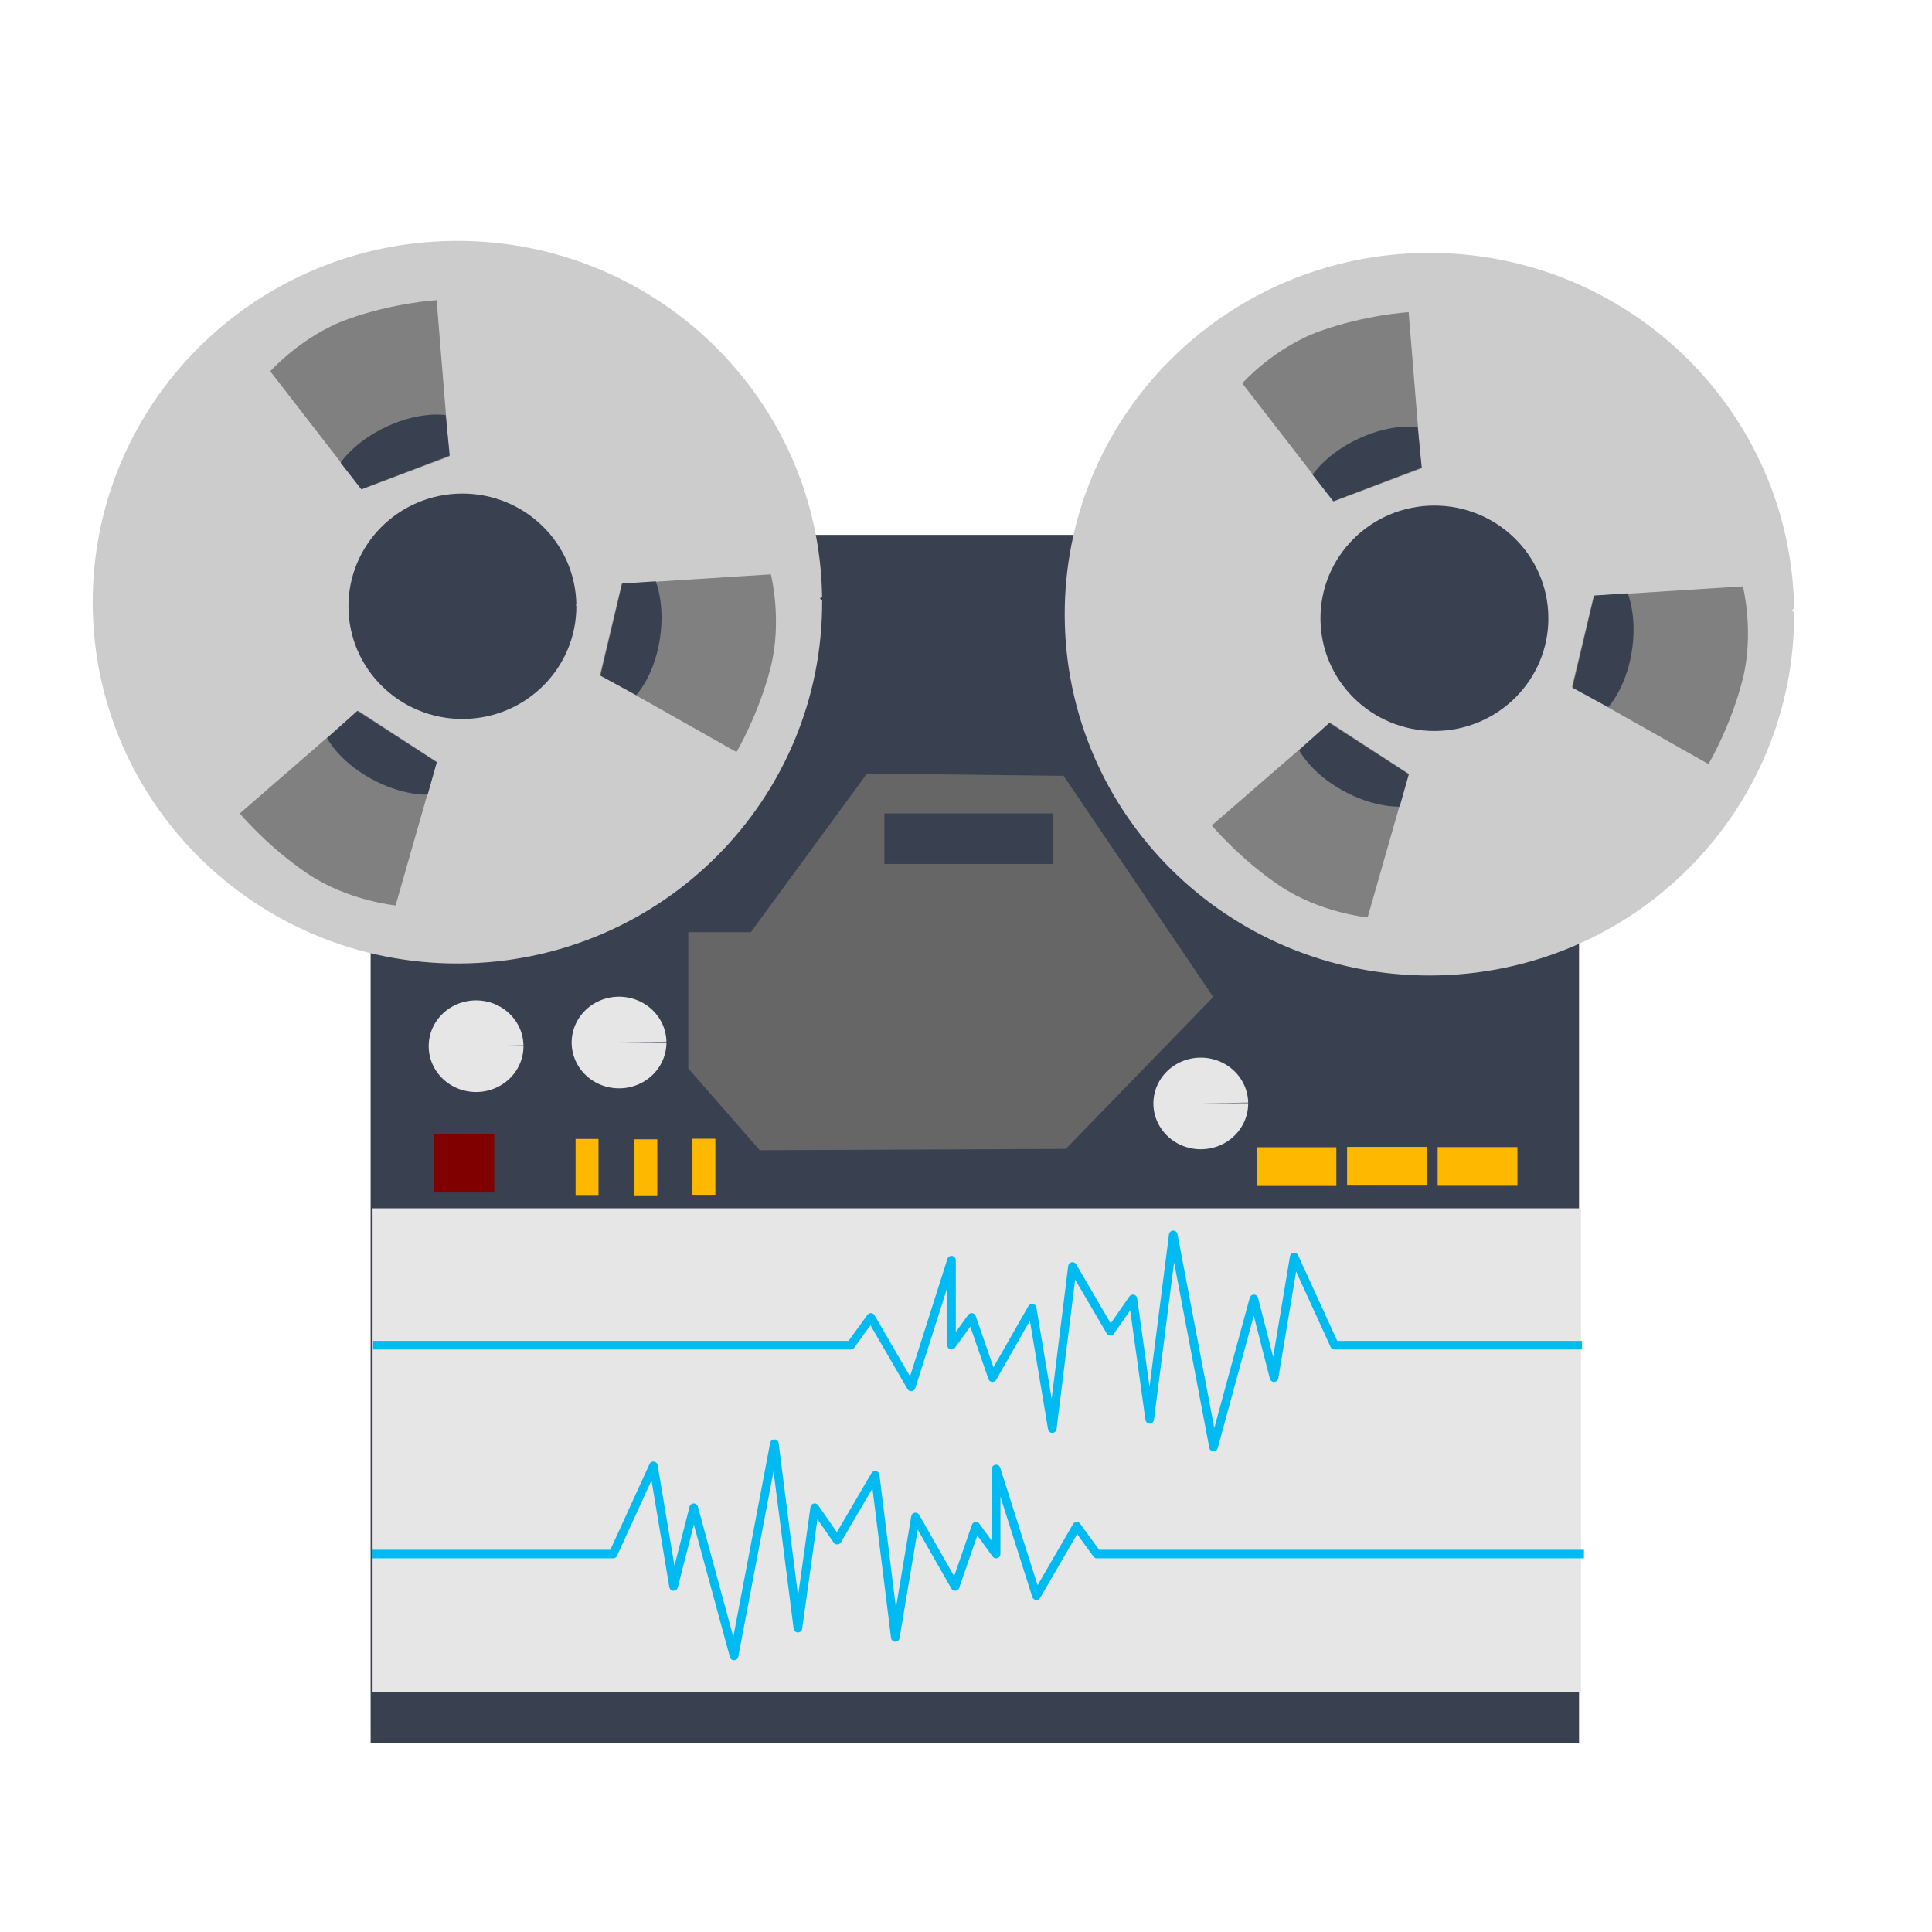 <?xml version="1.0" encoding="UTF-8" standalone="no"?>
<!-- Created using Karbon, part of Calligra: http://www.calligra.org/karbon -->

<svg
   xmlns:dc="http://purl.org/dc/elements/1.1/"
   xmlns:cc="http://creativecommons.org/ns#"
   xmlns:rdf="http://www.w3.org/1999/02/22-rdf-syntax-ns#"
   xmlns:svg="http://www.w3.org/2000/svg"
   xmlns="http://www.w3.org/2000/svg"
   xmlns:sodipodi="http://sodipodi.sourceforge.net/DTD/sodipodi-0.dtd"
   xmlns:inkscape="http://www.inkscape.org/namespaces/inkscape"
   width="512"
   height="512"
   id="svg2"
   version="1.1"
   inkscape:version="0.48.5 r10040"
   sodipodi:docname="audience.svg kopyası"
   viewBox="0 0 512 512">
  <sodipodi:namedview
     pagecolor="#ffffff"
     bordercolor="#666666"
     borderopacity="1"
     objecttolerance="10"
     gridtolerance="10"
     guidetolerance="10"
     inkscape:pageopacity="0"
     inkscape:pageshadow="2"
     inkscape:window-width="1366"
     inkscape:window-height="716"
     id="namedview10"
     showgrid="false"
     inkscape:zoom="0.57452426"
     inkscape:cx="-38.091182"
     inkscape:cy="215.71454"
     inkscape:window-x="0"
     inkscape:window-y="0"
     inkscape:window-maximized="1"
     inkscape:current-layer="svg2"
     inkscape:showpageshadow="false"
     borderlayer="true"
     units="px"
     showguides="false"
     inkscape:document-units="px">
    <sodipodi:guide
       position="1.9073486e-06,48"
       orientation="48,0"
       id="guide4062" />
    <sodipodi:guide
       position="1.9073486e-06,3.8146973e-06"
       orientation="0,48"
       id="guide4064" />
    <sodipodi:guide
       position="48,3.8146973e-06"
       orientation="-48,0"
       id="guide4066" />
    <sodipodi:guide
       position="48,48"
       orientation="0,-48"
       id="guide4068" />
    <sodipodi:guide
       position="4,44"
       orientation="40,0"
       id="guide4072" />
    <sodipodi:guide
       position="4,4"
       orientation="0,40"
       id="guide4074" />
    <sodipodi:guide
       position="44,4"
       orientation="-40,0"
       id="guide4076" />
    <sodipodi:guide
       position="44,44"
       orientation="0,-40"
       id="guide4078" />
    <sodipodi:guide
       position="15,33"
       orientation="18,0"
       id="guide4080" />
    <sodipodi:guide
       position="15,15"
       orientation="0,18"
       id="guide4082" />
    <sodipodi:guide
       position="33,15"
       orientation="-18,0"
       id="guide4084" />
    <sodipodi:guide
       position="33,33"
       orientation="0,-18"
       id="guide4086" />
    <inkscape:grid
       type="xygrid"
       id="grid3359" />
  </sodipodi:namedview>
  <defs
     id="defs4">
    <inkscape:path-effect
       effect="spiro"
       id="path-effect3794"
       is_visible="true" />
    <inkscape:path-effect
       effect="spiro"
       id="path-effect3794-1"
       is_visible="true" />
  </defs>
  <g
     id="g4113">
    <rect
       ry="0"
       y="141.752"
       x="98.219"
       height="320.248"
       width="320.248"
       id="rect3401"
       style="fill:#394050;fill-opacity:1;stroke:none" />
    <rect
       ry="0"
       y="320.214"
       x="98.736"
       height="128.099"
       width="320.248"
       id="rect3999"
       style="fill:#e6e6e6;fill-opacity:1;stroke:none" />
    <path
       sodipodi:nodetypes="ccccccccccccccccccccc"
       inkscape:connector-curvature="0"
       inkscape:original-d="m 98.553754,411.83875 63.925486,0 10.68437,-23.37743 5.34216,31.96963 5.34221,-20.86678 10.68435,39.27863 10.68436,-56.23965 6.23683,48.87491 4.44752,-31.91389 5.96832,8.5922 10.05824,-17.1844 5.34217,42.96101 5.34219,-31.91389 10.50494,18.41186 5.5216,-15.95695 5.34218,7.36475 0,-22.54054 10.68437,33.58765 10.68436,-18.41186 5.34219,7.36475 129.07876,0"
       inkscape:path-effect="#path-effect3794"
       id="path3792"
       d="m 98.554,411.839 63.925,0 10.684,-23.377 5.342,31.97 5.342,-20.867 10.684,39.279 10.684,-56.24 6.237,48.875 4.448,-31.914 5.968,8.592 10.058,-17.184 5.342,42.961 5.342,-31.914 10.505,18.412 5.522,-15.957 5.342,7.365 0,-22.541 10.684,33.588 10.684,-18.412 5.342,7.365 129.079,0"
       style="fill:none;stroke:#00bbf2;stroke-width:2.276;stroke-linecap:butt;stroke-linejoin:round;stroke-miterlimit:4;stroke-opacity:1;stroke-dasharray:none" />
    <g
       transform="matrix(0.962,0,0,0.962,9.569,5.984)"
       id="g3918">
      <path
         sodipodi:type="arc"
         style="fill:#cccccc;fill-opacity:1;stroke:#cccccc;stroke-width:26;stroke-linecap:butt;stroke-linejoin:bevel;stroke-miterlimit:4;stroke-opacity:1;stroke-dasharray:none"
         id="path3793"
         sodipodi:cx="115.2584"
         sodipodi:cy="122.405"
         sodipodi:rx="86.974129"
         sodipodi:ry="93.338089"
         d="m 202.232,121.984 c 0.217,51.549 -38.547,93.526 -86.581,93.758 C 67.617,215.975 28.502,174.375 28.285,122.826 28.068,71.277 66.832,29.3 114.866,29.068 c 47.637,-0.231 86.583,40.708 87.355,91.825 L 115.258,122.405 z"
         sodipodi:start="6.2786748"
         sodipodi:end="12.550167"
         transform="matrix(1.005,0,0,0.936,0.229,45.102)" />
      <path
         sodipodi:type="arc"
         style="fill:#394050;fill-opacity:1;stroke:#394050;stroke-width:26;stroke-linecap:butt;stroke-linejoin:bevel;stroke-miterlimit:4;stroke-opacity:1;stroke-dasharray:none"
         id="path3793-7"
         sodipodi:cx="115.2584"
         sodipodi:cy="122.405"
         sodipodi:rx="86.974129"
         sodipodi:ry="93.338089"
         d="m 202.232,121.984 c 0.217,51.549 -38.547,93.526 -86.581,93.758 C 67.617,215.975 28.502,174.375 28.285,122.826 28.068,71.277 66.832,29.3 114.866,29.068 c 47.637,-0.231 86.583,40.708 87.355,91.825 L 115.258,122.405 z"
         sodipodi:start="6.2786748"
         sodipodi:end="12.550167"
         transform="matrix(0.314,0,0,0.292,81.245,125.052)" />
      <path
         style="fill:#808080;stroke:none"
         d="m 89.693,128.6 24.142,-9.097 -3.499,-43.036 c 0,0 -11.879,0.705 -24.492,5.248 -12.612,4.543 -21.343,14.345 -21.343,14.345 z"
         id="path3847"
         inkscape:connector-curvature="0"
         sodipodi:nodetypes="ccczcc" />
      <path
         style="fill:#394050;stroke:none"
         d="m 89.569,128.548 24.369,-9.278 -1.113,-11.133 c 0,0 -6.734,-1.183 -15.97,3.038 -9.236,4.221 -12.976,10.075 -12.976,10.075 z"
         id="path3867"
         inkscape:connector-curvature="0"
         sodipodi:nodetypes="ccczcc" />
      <g
         id="g3890"
         transform="matrix(-0.476,-0.648,0.648,-0.476,200.564,262.113)">
        <path
           sodipodi:nodetypes="ccczcc"
           inkscape:connector-curvature="0"
           id="path3847-3"
           d="m 125.039,-47.376 30.025,-11.314 -4.351,-53.523 c 0,0 -14.774,0.877 -30.46,6.527 -15.686,5.65 -26.544,17.841 -26.544,17.841 z"
           style="fill:#808080;stroke:none" />
        <path
           sodipodi:nodetypes="ccczcc"
           inkscape:connector-curvature="0"
           id="path3867-5"
           d="m 124.885,-47.441 30.308,-11.538 -1.385,-13.846 c 0,0 -8.375,-1.471 -19.862,3.778 -11.487,5.249 -16.138,12.53 -16.138,12.53 z"
           style="fill:#394050;stroke:none" />
      </g>
      <g
         id="g3890-6"
         transform="matrix(-0.451,0.666,-0.666,-0.451,186.173,49.97)">
        <path
           sodipodi:nodetypes="ccczcc"
           inkscape:connector-curvature="0"
           id="path3847-3-2"
           d="m 125.039,-47.376 30.025,-11.314 -4.351,-53.523 c 0,0 -14.774,0.877 -30.46,6.527 -15.686,5.65 -26.544,17.841 -26.544,17.841 z"
           style="fill:#808080;stroke:none" />
        <path
           sodipodi:nodetypes="ccczcc"
           inkscape:connector-curvature="0"
           id="path3867-5-9"
           d="m 124.885,-47.441 30.308,-11.538 -1.385,-13.846 c 0,0 -8.375,-1.471 -19.862,3.778 -11.487,5.249 -16.138,12.53 -16.138,12.53 z"
           style="fill:#394050;stroke:none" />
      </g>
    </g>
    <g
       transform="matrix(0.962,0,0,0.962,267.162,9.166)"
       id="g3918-1">
      <path
         sodipodi:type="arc"
         style="fill:#cccccc;fill-opacity:1;stroke:#cccccc;stroke-width:26;stroke-linecap:butt;stroke-linejoin:bevel;stroke-miterlimit:4;stroke-opacity:1;stroke-dasharray:none"
         id="path3793-2"
         sodipodi:cx="115.2584"
         sodipodi:cy="122.405"
         sodipodi:rx="86.974129"
         sodipodi:ry="93.338089"
         d="m 202.232,121.984 c 0.217,51.549 -38.547,93.526 -86.581,93.758 C 67.617,215.975 28.502,174.375 28.285,122.826 28.068,71.277 66.832,29.3 114.866,29.068 c 47.637,-0.231 86.583,40.708 87.355,91.825 L 115.258,122.405 z"
         sodipodi:start="6.2786748"
         sodipodi:end="12.550167"
         transform="matrix(1.005,0,0,0.936,0.229,45.102)" />
      <path
         sodipodi:type="arc"
         style="fill:#394050;fill-opacity:1;stroke:#394050;stroke-width:26;stroke-linecap:butt;stroke-linejoin:bevel;stroke-miterlimit:4;stroke-opacity:1;stroke-dasharray:none"
         id="path3793-7-7"
         sodipodi:cx="115.2584"
         sodipodi:cy="122.405"
         sodipodi:rx="86.974129"
         sodipodi:ry="93.338089"
         d="m 202.232,121.984 c 0.217,51.549 -38.547,93.526 -86.581,93.758 C 67.617,215.975 28.502,174.375 28.285,122.826 28.068,71.277 66.832,29.3 114.866,29.068 c 47.637,-0.231 86.583,40.708 87.355,91.825 L 115.258,122.405 z"
         sodipodi:start="6.2786748"
         sodipodi:end="12.550167"
         transform="matrix(0.314,0,0,0.292,81.245,125.052)" />
      <path
         style="fill:#808080;stroke:none"
         d="m 89.693,128.6 24.142,-9.097 -3.499,-43.036 c 0,0 -11.879,0.705 -24.492,5.248 -12.612,4.543 -21.343,14.345 -21.343,14.345 z"
         id="path3847-0"
         inkscape:connector-curvature="0"
         sodipodi:nodetypes="ccczcc" />
      <path
         style="fill:#394050;stroke:none"
         d="m 89.569,128.548 24.369,-9.278 -1.113,-11.133 c 0,0 -6.734,-1.183 -15.97,3.038 -9.236,4.221 -12.976,10.075 -12.976,10.075 z"
         id="path3867-9"
         inkscape:connector-curvature="0"
         sodipodi:nodetypes="ccczcc" />
      <g
         id="g3890-3"
         transform="matrix(-0.476,-0.648,0.648,-0.476,200.564,262.113)">
        <path
           sodipodi:nodetypes="ccczcc"
           inkscape:connector-curvature="0"
           id="path3847-3-6"
           d="m 125.039,-47.376 30.025,-11.314 -4.351,-53.523 c 0,0 -14.774,0.877 -30.46,6.527 -15.686,5.65 -26.544,17.841 -26.544,17.841 z"
           style="fill:#808080;stroke:none" />
        <path
           sodipodi:nodetypes="ccczcc"
           inkscape:connector-curvature="0"
           id="path3867-5-0"
           d="m 124.885,-47.441 30.308,-11.538 -1.385,-13.846 c 0,0 -8.375,-1.471 -19.862,3.778 -11.487,5.249 -16.138,12.53 -16.138,12.53 z"
           style="fill:#394050;stroke:none" />
      </g>
      <g
         id="g3890-6-6"
         transform="matrix(-0.451,0.666,-0.666,-0.451,186.173,49.97)">
        <path
           sodipodi:nodetypes="ccczcc"
           inkscape:connector-curvature="0"
           id="path3847-3-2-2"
           d="m 125.039,-47.376 30.025,-11.314 -4.351,-53.523 c 0,0 -14.774,0.877 -30.46,6.527 -15.686,5.65 -26.544,17.841 -26.544,17.841 z"
           style="fill:#808080;stroke:none" />
        <path
           sodipodi:nodetypes="ccczcc"
           inkscape:connector-curvature="0"
           id="path3867-5-9-6"
           d="m 124.885,-47.441 30.308,-11.538 -1.385,-13.846 c 0,0 -8.375,-1.471 -19.862,3.778 -11.487,5.249 -16.138,12.53 -16.138,12.53 z"
           style="fill:#394050;stroke:none" />
      </g>
    </g>
    <path
       sodipodi:nodetypes="ccccccccccccccccccccc"
       inkscape:connector-curvature="0"
       inkscape:original-d="m 419.25922,356.49458 -65.59998,0 -10.68437,-23.37743 -5.34217,31.96963 -5.3422,-20.86679 -10.68435,39.27864 -10.68436,-56.23966 -6.23683,48.87491 -4.44753,-31.91389 -5.96832,8.59221 -10.05823,-17.1844 -5.34218,42.96101 -5.34218,-31.91389 -10.50494,18.41186 -5.5216,-15.95695 -5.34218,7.36475 0,-22.54054 -10.68438,33.58765 -10.68436,-18.41186 -5.34218,7.36475 -126.567012,0"
       inkscape:path-effect="#path-effect3794-1"
       id="path3792-8"
       d="m 419.259,356.495 -65.6,0 -10.684,-23.377 -5.342,31.97 -5.342,-20.867 -10.684,39.279 -10.684,-56.24 -6.237,48.875 -4.448,-31.914 -5.968,8.592 -10.058,-17.184 -5.342,42.961 -5.342,-31.914 -10.505,18.412 -5.522,-15.957 -5.342,7.365 0,-22.541 -10.684,33.588 -10.684,-18.412 -5.342,7.365 -126.567,0"
       style="fill:none;stroke:#00bbf2;stroke-width:2.276;stroke-linecap:butt;stroke-linejoin:round;stroke-miterlimit:4;stroke-opacity:1;stroke-dasharray:none" />
    <path
       transform="matrix(0.962,0,0,0.962,435.729,-32.948)"
       sodipodi:end="12.550167"
       sodipodi:start="6.2786748"
       d="m -269.353,321.351 a 13.054,12.619 0 1 1 -0.002,-0.148 l -13.053,0.204 z"
       sodipodi:ry="12.619137"
       sodipodi:rx="13.054279"
       sodipodi:cy="321.40753"
       sodipodi:cx="-282.40756"
       id="path4001"
       style="fill:#e6e6e6;fill-opacity:1;stroke:none"
       sodipodi:type="arc" />
    <path
       transform="matrix(0.962,0,0,0.962,589.897,-16.802)"
       sodipodi:end="12.550167"
       sodipodi:start="6.2786748"
       d="m -269.353,321.351 a 13.054,12.619 0 1 1 -0.002,-0.148 l -13.053,0.204 z"
       sodipodi:ry="12.619137"
       sodipodi:rx="13.054279"
       sodipodi:cy="321.40753"
       sodipodi:cx="-282.40756"
       id="path4001-2"
       style="fill:#e6e6e6;fill-opacity:1;stroke:none"
       sodipodi:type="arc" />
    <path
       transform="matrix(0.962,0,0,0.962,397.843,-31.974)"
       sodipodi:end="12.550167"
       sodipodi:start="6.2786748"
       d="m -269.353,321.351 a 13.054,12.619 0 1 1 -0.002,-0.148 l -13.053,0.204 z"
       sodipodi:ry="12.619137"
       sodipodi:rx="13.054279"
       sodipodi:cy="321.40753"
       sodipodi:cx="-282.40756"
       id="path4001-0"
       style="fill:#e6e6e6;fill-opacity:1;stroke:none"
       sodipodi:type="arc" />
    <path
       sodipodi:nodetypes="ccccccccc"
       inkscape:connector-curvature="0"
       id="path4037"
       d="m 201.343,304.813 -18.945,-21.66 0,-36.113 16.577,0 30.785,-42.034 52.098,0.592 39.666,58.61 -39.074,40.258 z"
       style="fill:#666666;stroke:none" />
    <rect
       y="215.558"
       x="234.371"
       height="13.396"
       width="44.793"
       id="rect4039"
       style="fill:#394050;fill-opacity:1;stroke:none" />
    <rect
       y="300.539"
       x="115.063"
       height="15.489"
       width="15.908"
       id="rect4041"
       style="fill:#800000;fill-opacity:1;stroke:none" />
    <rect
       y="301.827"
       x="152.535"
       height="14.861"
       width="6.07"
       id="rect4043"
       style="fill:#ffb800;fill-opacity:1;stroke:none" />
    <rect
       y="301.92"
       x="168.115"
       height="14.861"
       width="6.07"
       id="rect4043-2"
       style="fill:#ffb800;fill-opacity:1;stroke:none" />
    <rect
       y="301.772"
       x="183.508"
       height="14.861"
       width="6.07"
       id="rect4043-3"
       style="fill:#ffb800;fill-opacity:1;stroke:none" />
    <rect
       y="304.032"
       x="333.002"
       height="10.256"
       width="21.143"
       id="rect4043-3-7"
       style="fill:#ffb800;fill-opacity:1;stroke:none" />
    <rect
       y="303.937"
       x="356.99"
       height="10.256"
       width="21.143"
       id="rect4043-3-7-5"
       style="fill:#ffb800;fill-opacity:1;stroke:none" />
    <rect
       y="303.993"
       x="380.992"
       height="10.256"
       width="21.143"
       id="rect4043-3-7-9"
       style="fill:#ffb800;fill-opacity:1;stroke:none" />
  </g>
</svg>
